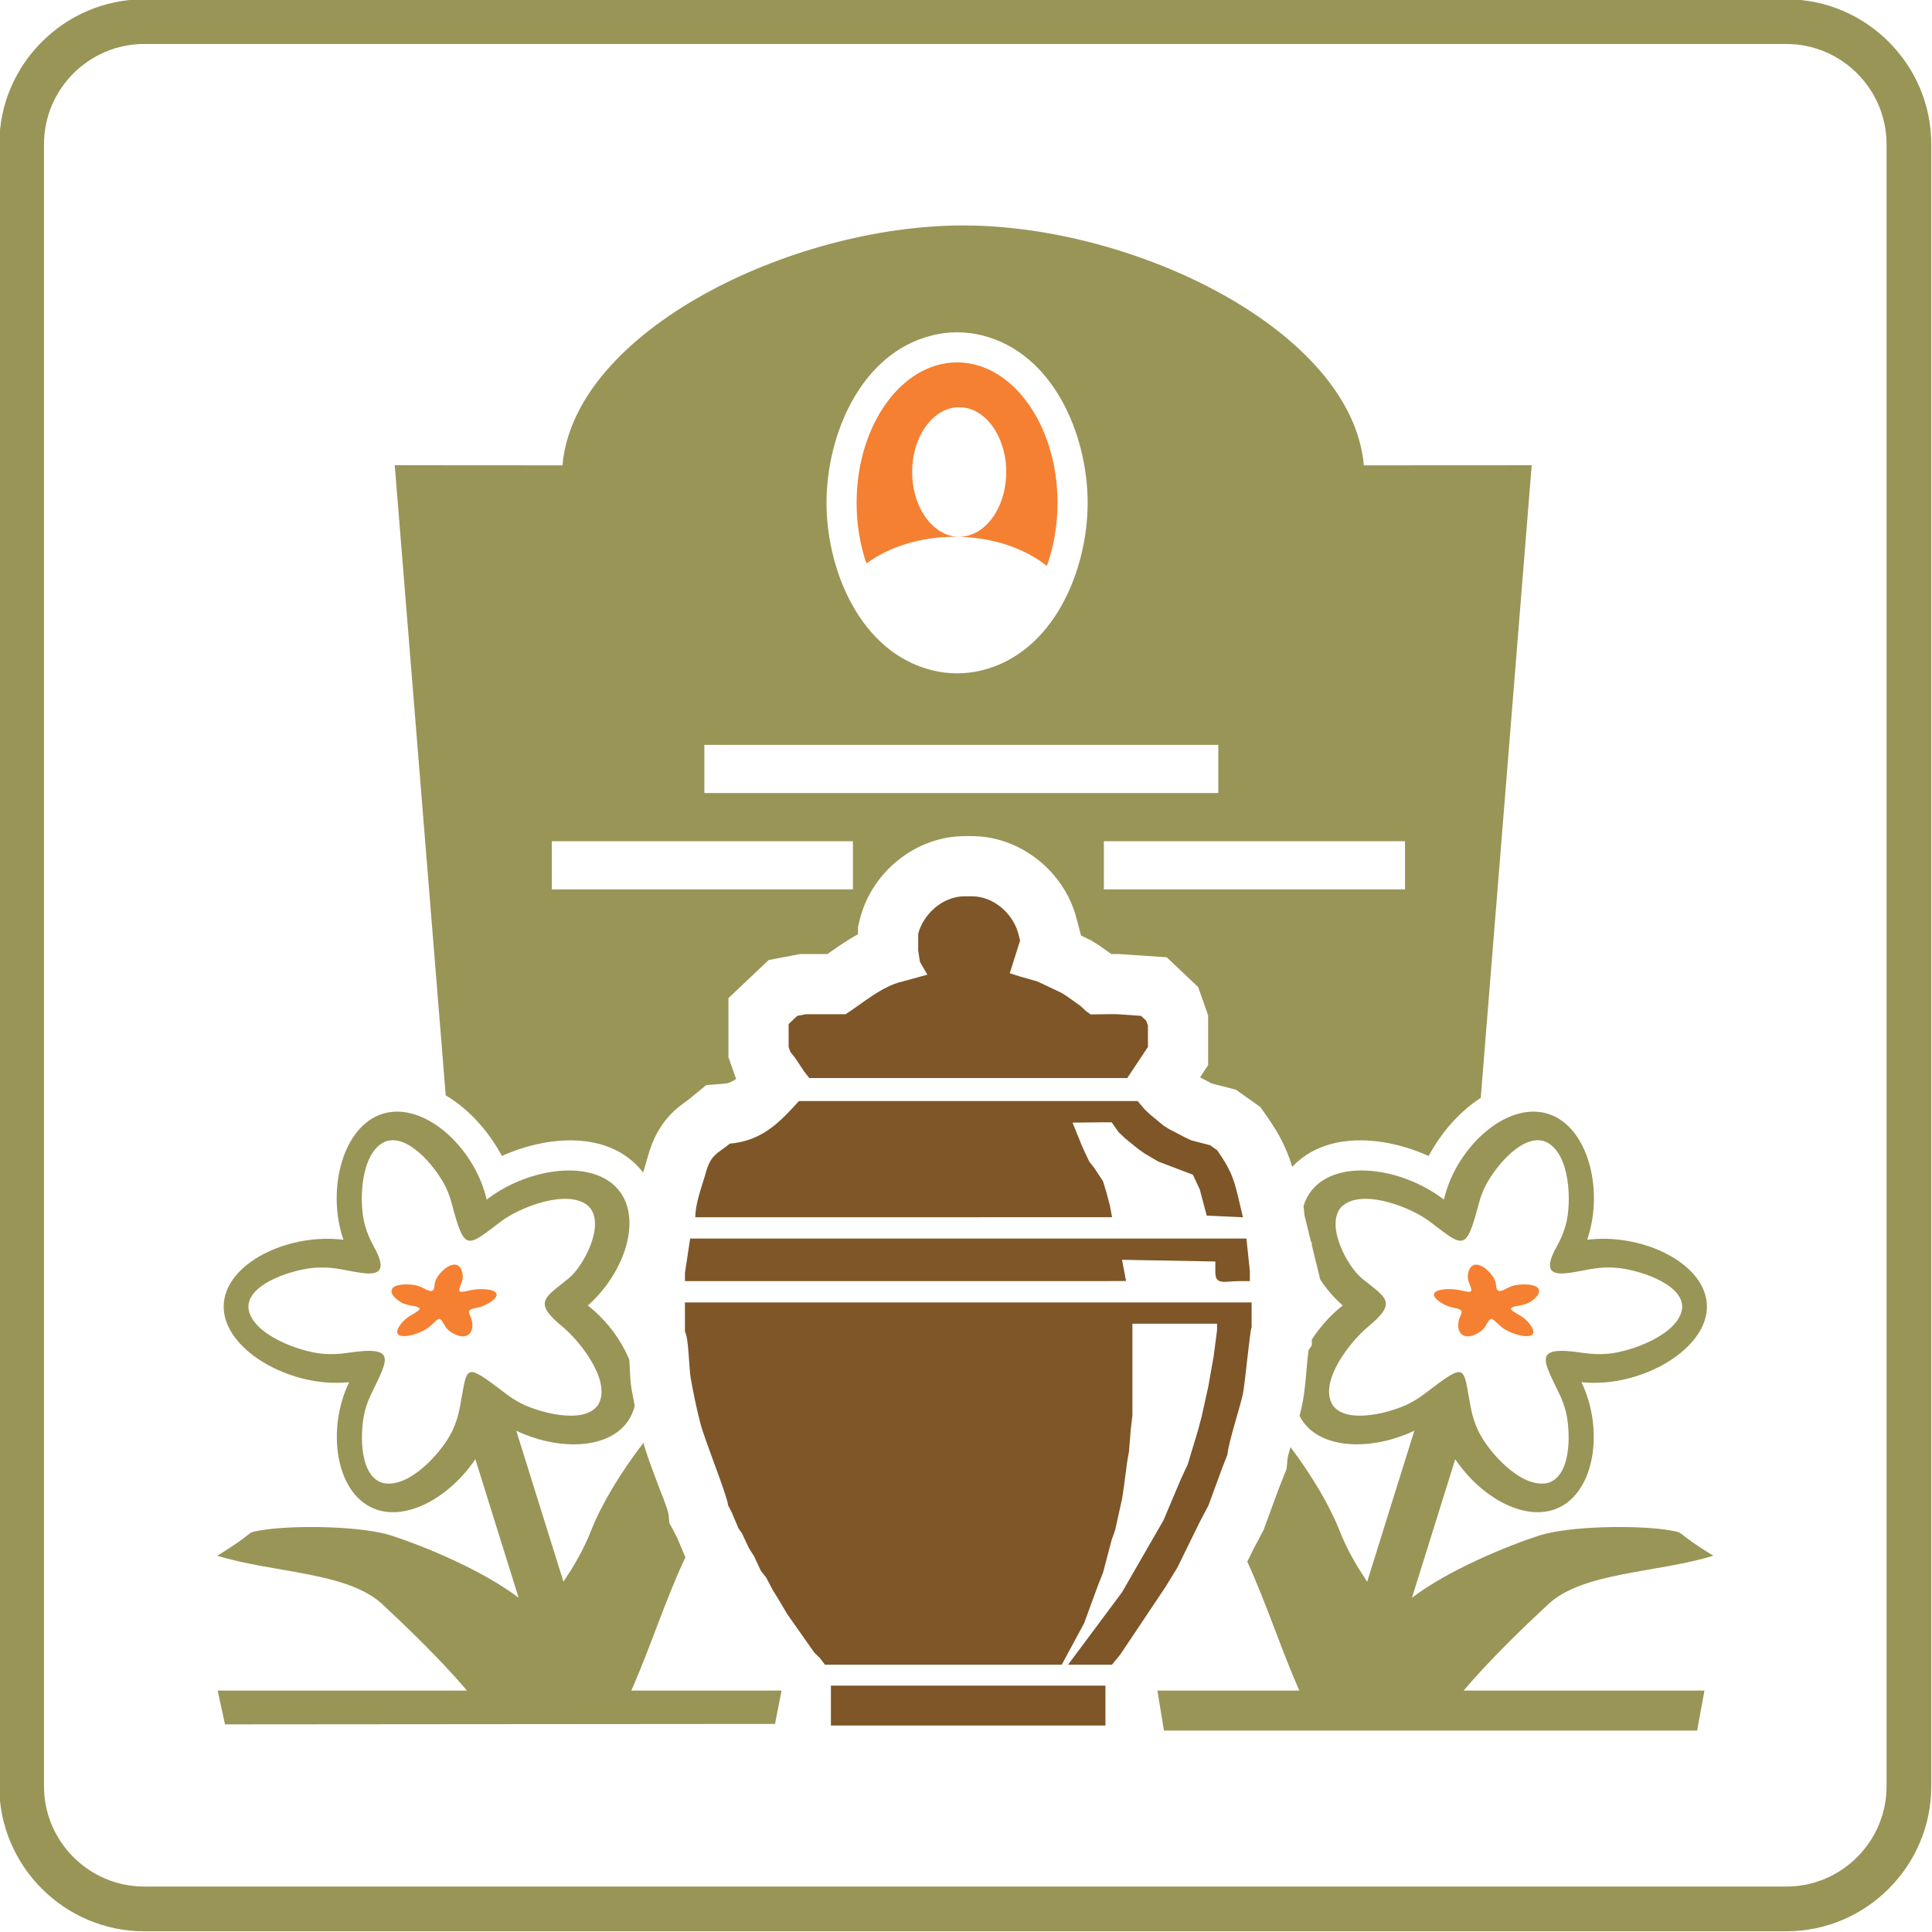 <?xml version="1.0" encoding="utf-8"?>
<!DOCTYPE svg PUBLIC "-//W3C//DTD SVG 1.1//EN" "http://www.w3.org/Graphics/SVG/1.1/DTD/svg11.dtd">
<svg version="1.1" xmlns="http://www.w3.org/2000/svg" xmlns:xlink="http://www.w3.org/1999/xlink" x="0px" y="0px" width="216px" height="216px" viewBox="0 0 216 216" enable-background="new 0 0 216 216" xml:space="preserve">
<path id="_x33_" fill-rule="evenodd" clip-rule="evenodd" fill="#F58031" d="M163.124,144.228c-0.793-0.167-2.481-0.187-2.779,0.375
	c-0.016,0.024-0.024,0.053-0.028,0.077c-0.102,0.553,1.237,1.298,1.889,1.452c1.025,0.24,1.465,0.229,1.037,1.059
	c-0.252,0.5-0.432,1.655,0.33,2.091c0.032,0.021,0.064,0.037,0.102,0.053c0.757,0.293,1.818-0.382,2.152-0.736
	c0.094-0.098,0.175-0.207,0.24-0.317c0.68-1.163,0.598-1.009,1.607-0.089c0.183,0.166,0.391,0.325,0.618,0.464
	c0.659,0.395,2.274,0.972,2.934,0.614c0.028-0.017,0.053-0.033,0.077-0.053c0.46-0.411-0.395-1.421-0.866-1.799
	c-0.135-0.105-0.272-0.203-0.428-0.297c-1.114-0.668-1.696-0.912-0.077-1.172c0.257-0.041,0.505-0.102,0.729-0.188
	c0.651-0.256,1.701-1.066,1.335-1.685c-0.013-0.028-0.033-0.053-0.058-0.081c-0.476-0.513-1.989-0.432-2.579-0.297
	c-0.163,0.036-0.322,0.085-0.473,0.142c-0.695,0.273-1.554,1.025-1.623-0.126c-0.013-0.195-0.058-0.395-0.135-0.59
	c-0.228-0.562-1.144-1.677-2.047-1.733c-0.04-0.004-0.077-0.004-0.113,0c-0.777,0.069-0.928,1.136-0.847,1.6
	c0.024,0.13,0.062,0.264,0.114,0.391C164.748,144.646,164.581,144.529,163.124,144.228L163.124,144.228z M107.238,45.525
	c2.903,0,5.259,3.243,5.259,7.243c0,4-2.355,7.243-5.259,7.243s-5.257-3.243-5.257-7.243
	C101.981,48.769,104.335,45.525,107.238,45.525L107.238,45.525z M107.004,40.517L107.004,40.517c6.201,0,11.23,7.031,11.23,15.702
	c0,2.535-0.431,4.932-1.196,7.052c-2.502-1.996-6.177-3.259-10.266-3.259c-3.898,0-7.416,1.146-9.904,2.98
	c-0.704-2.051-1.099-4.348-1.099-6.773C95.77,47.548,100.801,40.517,107.004,40.517L107.004,40.517z M52.717,144.228L52.717,144.228
	c0.795-0.167,2.48-0.187,2.779,0.375c0.014,0.024,0.022,0.053,0.026,0.077c0.104,0.553-1.237,1.298-1.886,1.452
	c-1.028,0.24-1.467,0.229-1.042,1.059c0.254,0.5,0.438,1.655-0.323,2.091c-0.033,0.021-0.069,0.037-0.104,0.053
	c-0.759,0.293-1.821-0.382-2.154-0.736c-0.092-0.098-0.173-0.207-0.24-0.317c-0.68-1.163-0.598-1.009-1.605-0.089
	c-0.186,0.166-0.391,0.325-0.621,0.464c-0.657,0.395-2.272,0.972-2.932,0.614c-0.031-0.017-0.055-0.033-0.076-0.053
	c-0.464-0.411,0.393-1.421,0.865-1.799c0.132-0.105,0.275-0.203,0.427-0.297c1.117-0.668,1.697-0.912,0.078-1.172
	c-0.256-0.041-0.507-0.102-0.73-0.188c-0.649-0.256-1.701-1.066-1.335-1.685c0.015-0.028,0.035-0.053,0.057-0.081
	c0.478-0.513,1.99-0.432,2.578-0.297c0.165,0.036,0.326,0.085,0.476,0.142c0.694,0.273,1.552,1.025,1.624-0.126
	c0.012-0.195,0.055-0.395,0.134-0.59c0.228-0.562,1.142-1.677,2.045-1.733c0.041-0.004,0.079-0.004,0.116,0
	c0.779,0.069,0.926,1.136,0.845,1.6c-0.021,0.13-0.057,0.264-0.11,0.391C51.096,144.646,51.261,144.529,52.717,144.228
	L52.717,144.228z"/>
<path id="_x32_" fill-rule="evenodd" clip-rule="evenodd" fill="#999557" d="M16.119-0.08h183.602
	c8.911,0,16.199,7.29,16.199,16.199v183.602c0,8.907-7.288,16.199-16.199,16.199H16.119c-8.909,0-16.199-7.292-16.199-16.199V16.119
	C-0.08,7.209,7.209-0.08,16.119-0.08L16.119-0.08z M16.119,4.918h183.602c6.161,0,11.198,5.04,11.198,11.2v183.602
	c0,6.161-5.037,11.198-11.198,11.198H16.119c-6.161,0-11.2-5.037-11.2-11.198V16.119C4.918,9.958,9.958,4.918,16.119,4.918
	L16.119,4.918z M165.55,122.743l5.696-70.729l-18.767,0.01c-1.314-14.986-25.517-26.819-44.796-26.819
	c-19.283,0-43.485,11.833-44.8,26.819l-18.75-0.012l5.699,70.451c2.619,1.542,4.83,4.061,6.283,6.774
	c5.206-2.34,11.993-2.823,15.669,1.697l0.12,0.154c0.163-0.545,0.338-1.106,0.505-1.717c0.549-2.011,1.43-3.728,2.96-5.168
	c0.645-0.606,1.298-1.001,1.953-1.542l1.638-1.347l2.11-0.167c0.415-0.033,0.828-0.232,1.227-0.517l-0.857-2.434v-6.604l4.499-4.262
	l3.528-0.667h3.04c1.168-0.81,2.222-1.573,3.422-2.209v-0.853l0.195-0.792c1.304-5.302,6.248-9.33,11.746-9.33h0.773
	c5.471,0,10.403,3.996,11.729,9.265l0.488,1.852l1.074,0.508l1.082,0.682l1.229,0.877h0.85l5.347,0.36l3.516,3.333l1.111,3.165
	v5.563l-0.903,1.359l1.241,0.659l0.069,0.028l2.71,0.704l2.718,1.933l0.663,0.937c1.607,2.274,2.336,3.877,2.905,5.757
	c3.752-4.012,10.238-3.479,15.255-1.225C161.094,126.682,163.133,124.302,165.55,122.743L165.55,122.743z M78.749,83.276
	L78.749,83.276h57.459v5.387H78.749V83.276L78.749,83.276z M123.415,94.051L123.415,94.051h33.667v5.385h-33.667V94.051
	L123.415,94.051z M61.692,94.051L61.692,94.051h33.667v5.385H61.692V94.051L61.692,94.051z M107.004,37.153L107.004,37.153
	c0.932,0,1.859,0.112,2.767,0.336c8.036,1.981,11.828,11.169,11.828,18.729c0,7.561-3.792,16.746-11.828,18.726
	c-0.908,0.224-1.835,0.338-2.767,0.338c-0.934,0-1.862-0.114-2.769-0.338c-8.034-1.978-11.829-11.165-11.829-18.726
	c0-7.56,3.794-16.748,11.831-18.729C105.143,37.265,106.07,37.153,107.004,37.153L107.004,37.153z M56.042,136.537L56.042,136.537
	c2.095-1.574,7.34-3.625,9.649-1.77c0.1,0.081,0.191,0.171,0.271,0.269c1.658,2.042-0.732,6.543-2.4,7.901
	c-2.637,2.148-4.043,2.612-0.684,5.384c2.014,1.664,5.403,5.998,4.075,8.594c-0.059,0.114-0.126,0.216-0.208,0.313
	c-1.67,2.038-6.637,0.646-8.553-0.366c-0.537-0.285-1.052-0.606-1.534-0.973c-4.968-3.764-4.337-3.26-5.261,1.53
	c-0.169,0.874-0.436,1.737-0.82,2.543c-1.107,2.323-4.779,6.47-7.717,5.843c-0.126-0.028-0.249-0.065-0.368-0.118
	c-2.452-1.078-2.222-6.046-1.654-8.077c0.157-0.569,0.362-1.123,0.617-1.66c1.875-3.938,3.113-5.562-2.61-4.695
	c-0.912,0.135-1.845,0.179-2.763,0.098c-2.649-0.228-7.935-2.185-8.299-5.058c-0.014-0.122-0.016-0.244-0.006-0.37
	c0.244-2.58,5.192-4.024,7.375-4.184c0.608-0.049,1.223-0.044,1.833,0.009c2.851,0.248,7.377,2.209,4.804-2.393
	c-0.438-0.781-0.792-1.615-1.015-2.475c-0.655-2.478-0.495-7.922,2.203-9.204c0.116-0.057,0.238-0.098,0.364-0.13
	c2.612-0.639,5.672,3.373,6.553,5.298c0.248,0.537,0.45,1.095,0.6,1.668C51.963,140.081,52.197,139.427,56.042,136.537
	L56.042,136.537z M24.334,189.008L24.334,189.008h27.877c-3.036-3.557-6.686-7.061-9.462-9.652
	c-3.89-3.63-12.226-3.487-18.463-5.428c4.482-2.71,2.993-2.515,4.858-2.836c3.528-0.603,11.222-0.509,14.62,0.586
	c3.457,1.114,10.146,3.837,14.221,6.958l-4.84-15.495c-2.824,4.216-7.782,7.084-11.464,5.469c-4.195-1.848-5.145-8.826-2.686-13.993
	l0.039-0.082c-0.897,0.082-1.796,0.094-2.675,0.017c-5.892-0.513-11.745-4.5-11.33-8.915c0.415-4.419,6.948-7.601,12.838-7.084
	c0.177,0.012,0.354,0.032,0.531,0.053c-0.106-0.31-0.204-0.623-0.285-0.932c-1.453-5.514,0.513-12.15,4.984-13.237
	c4.472-1.094,9.764,3.776,11.216,9.286c0.035,0.134,0.067,0.265,0.1,0.402l0.15-0.122c4.663-3.499,11.772-4.439,14.61-0.943
	c2.659,3.271,0.641,9.269-3.448,12.895c1.733,1.363,3.172,3.125,4.126,4.977v0.021l0.049,0.068c0.167,0.334,0.321,0.668,0.456,1.001
	c0.09,1.083,0.059,2.23,0.261,3.329c0.11,0.606,0.224,1.208,0.346,1.811c-0.183,0.757-0.513,1.452-1.013,2.063
	c-2.376,2.894-7.8,2.849-12.231,0.732l5.275,16.883c1.081-1.628,2.195-3.438,3.109-5.758c1.149-2.909,3.265-6.429,5.829-9.77
	c0.436,1.534,1.023,3.02,1.573,4.517c0.389,1.066,0.962,2.323,1.235,3.426l0.09,1.001l0.881,1.673l0.917,2.173
	c-2.287,4.866-3.927,10.132-6.051,14.909h16.803l-0.732,3.727l-61.493,0.049L24.334,189.008L24.334,189.008z M159.8,136.537
	L159.8,136.537c-2.096-1.574-7.341-3.625-9.647-1.77c-0.102,0.081-0.191,0.171-0.272,0.269c-1.66,2.042,0.732,6.543,2.4,7.901
	c2.637,2.148,4.041,2.612,0.684,5.384c-2.014,1.664-5.403,5.998-4.073,8.594c0.058,0.114,0.126,0.216,0.204,0.313
	c1.672,2.038,6.636,0.646,8.557-0.366c0.533-0.285,1.05-0.606,1.53-0.973c4.968-3.764,4.337-3.26,5.261,1.53
	c0.171,0.874,0.439,1.737,0.822,2.543c1.106,2.323,4.777,6.47,7.719,5.843c0.122-0.028,0.244-0.065,0.362-0.118
	c2.453-1.078,2.226-6.046,1.66-8.077c-0.159-0.569-0.366-1.123-0.618-1.66c-1.876-3.938-3.113-5.562,2.607-4.695
	c0.912,0.135,1.848,0.179,2.764,0.098c2.652-0.228,7.935-2.185,8.301-5.058c0.012-0.122,0.016-0.244,0.004-0.37
	c-0.244-2.58-5.192-4.024-7.373-4.184c-0.61-0.049-1.225-0.044-1.835,0.009c-2.849,0.248-7.378,2.209-4.806-2.393
	c0.439-0.781,0.793-1.615,1.021-2.475c0.65-2.478,0.492-7.922-2.206-9.204c-0.118-0.057-0.24-0.098-0.366-0.13
	c-2.608-0.639-5.672,3.373-6.551,5.298c-0.248,0.537-0.452,1.095-0.603,1.668C163.877,140.081,163.646,139.427,159.8,136.537
	L159.8,136.537z M190.562,189.008L190.562,189.008h-26.933c3.035-3.557,6.689-7.061,9.465-9.652
	c3.89-3.63,12.223-3.487,18.461-5.428c-4.48-2.71-2.991-2.515-4.858-2.836c-3.528-0.603-11.223-0.509-14.62,0.586
	c-3.455,1.114-10.145,3.837-14.217,6.958l4.838-15.495c2.823,4.216,7.779,7.084,11.462,5.469c4.195-1.848,5.147-8.826,2.686-13.993
	l-0.036-0.082c0.895,0.082,1.794,0.094,2.673,0.017c5.893-0.513,11.747-4.5,11.333-8.915c-0.416-4.419-6.95-7.601-12.838-7.084
	c-0.18,0.012-0.354,0.032-0.533,0.053c0.109-0.31,0.203-0.623,0.284-0.932c1.457-5.514-0.513-12.15-4.984-13.237
	c-4.472-1.094-9.762,3.776-11.214,9.286c-0.037,0.134-0.069,0.265-0.102,0.402l-0.15-0.122c-4.663-3.499-11.772-4.439-14.608-0.943
	c-0.431,0.528-0.74,1.131-0.936,1.782l0.114,1.05l0.732,2.994h0.081v0.322l0.948,3.861c0.699,1.05,1.546,2.034,2.506,2.885
	c-1.367,1.078-2.547,2.4-3.454,3.816v0.635l-0.358,0.537c-0.293,2.116-0.305,4.244-0.777,6.376
	c-0.073,0.322-0.154,0.647-0.235,0.969c0.162,0.33,0.362,0.639,0.602,0.936c2.377,2.894,7.801,2.849,12.231,0.732l-5.273,16.883
	c-1.082-1.628-2.197-3.438-3.108-5.758c-1.099-2.771-3.06-6.096-5.461-9.285c-0.158,0.509-0.313,1.054-0.35,1.432l-0.085,0.977
	l-0.908,2.3l-1.672,4.553l-1.131,2.141l-0.688,1.403c2.169,4.725,3.769,9.794,5.819,14.409h-15.869l0.732,4.476h59.611
	L190.562,189.008L190.562,189.008z"/>
<path id="_x31_" fill-rule="evenodd" clip-rule="evenodd" fill="#7E5628" d="M76.578,142.315L76.578,142.315v0.915h7.92h0.964h2.897
	h0.966h2.897h0.966h6.761h0.966h14.485h0.965h2.897h0.968h2.897l2.767-0.012l-0.451-2.372l10.433,0.191v1.277
	c0.032,1.396,1.091,0.915,2.702,0.915h1.159v-1.099l-0.386-3.662h-2.315h-0.969h-2.897h-0.964h-2.897h-0.969h-2.896h-16.417h-2.897
	h-0.966h-2.897h-0.964h-2.899H97.44H82.952h-0.966h-2.897h-0.966H77.16L76.578,142.315L76.578,142.315z M102.654,104.418
	L102.654,104.418v1.833l0.193,1.28l0.832,1.437l-2.763,0.761c-2.321,0.511-4.618,2.545-6.374,3.66h-0.582h-0.964h-2.899
	l-0.964,0.188l-0.964,0.911v2.563l0.191,0.549l0.58,0.737l0.966,1.46l0.578,0.732h35.543l2.314-3.479v-2.381l-0.19-0.549
	l-0.578-0.545l-2.706-0.188h-0.964l-1.958,0.028l-0.557-0.395l-0.578-0.545l-1.546-1.101l-0.578-0.369l-1.933-0.913l-0.773-0.366
	l-1.929-0.549l-1.159-0.367l1.159-3.664l-0.195-0.73c-0.513-2.091-2.622-4.211-5.214-4.211h-0.773
	C105.279,100.207,103.169,102.327,102.654,104.418L102.654,104.418z M81.602,127.854L81.602,127.854
	c-1.394,1.148-2.128,1.181-2.706,3.297c-0.382,1.399-1.158,3.312-1.158,4.943l46.592-0.008l-0.236-1.278l-0.386-1.46l-0.387-1.282
	l-0.965-1.465l-0.577-0.736l-0.773-1.648l-1.095-2.706l3.605-0.036h0.769l0.773,1.099l0.773,0.732l1.354,1.099l0.773,0.55
	l1.542,0.911l3.865,1.469l0.773,1.647l0.191,0.729l0.582,2.197l4.053,0.188c-0.92-3.748-0.883-4.663-2.897-7.508l-0.773-0.549
	l-2.124-0.549l-0.772-0.371l-1.737-0.911l-0.578-0.366l-1.547-1.281l-0.577-0.55l-0.773-0.915h-37.86
	C87.408,125.185,85.361,127.557,81.602,127.854L81.602,127.854z M92.231,186.118L92.231,186.118l-0.588-0.777l-0.58-0.549
	l-1.158-1.644l-0.387-0.554l-1.16-1.644l-0.384-0.554l-0.966-1.644l-0.58-0.92l-0.773-1.465l-0.58-0.732l-0.771-1.648l-0.58-0.915
	l-0.773-1.648l-0.386-0.549l-0.773-1.831l-0.384-0.729c-0.098-1.115-2.572-7.17-3.095-9.151c-0.427-1.628-0.757-3.243-1.08-5.021
	c-0.214-1.172-0.228-4.594-0.655-5.236v-3.296h63.356v2.746c-0.175,0.265-0.765,6.539-0.977,7.495
	c-0.386,1.729-1.606,5.38-1.729,6.783l-0.577,1.469l-1.546,4.212l-0.965,1.831l-2.515,5.123l-1.351,2.197l-5.021,7.507l-0.936,1.144
	h-4.907l6.034-8.102l3.479-6.042l1.16-2.011l1.933-4.581l0.769-1.648l1.16-3.841l0.387-1.465l0.773-3.479l0.19-1.099l0.391-2.197
	l0.383-2.93v-0.732h-1.542h-0.969h-2.896h-0.965h-3.093v2.93v5.493v1.831l-0.191,1.648l-0.19,2.38l-0.195,1.099l-0.387,2.93
	l-0.195,1.278l-0.77,3.482l-0.391,1.099l-0.964,3.658l-0.578,1.465l-1.546,4.212l-2.494,4.622H92.231L92.231,186.118z
	 M123.59,192.914L123.59,192.914H92.897v-4.46h30.693V192.914L123.59,192.914z"/>
</svg>
